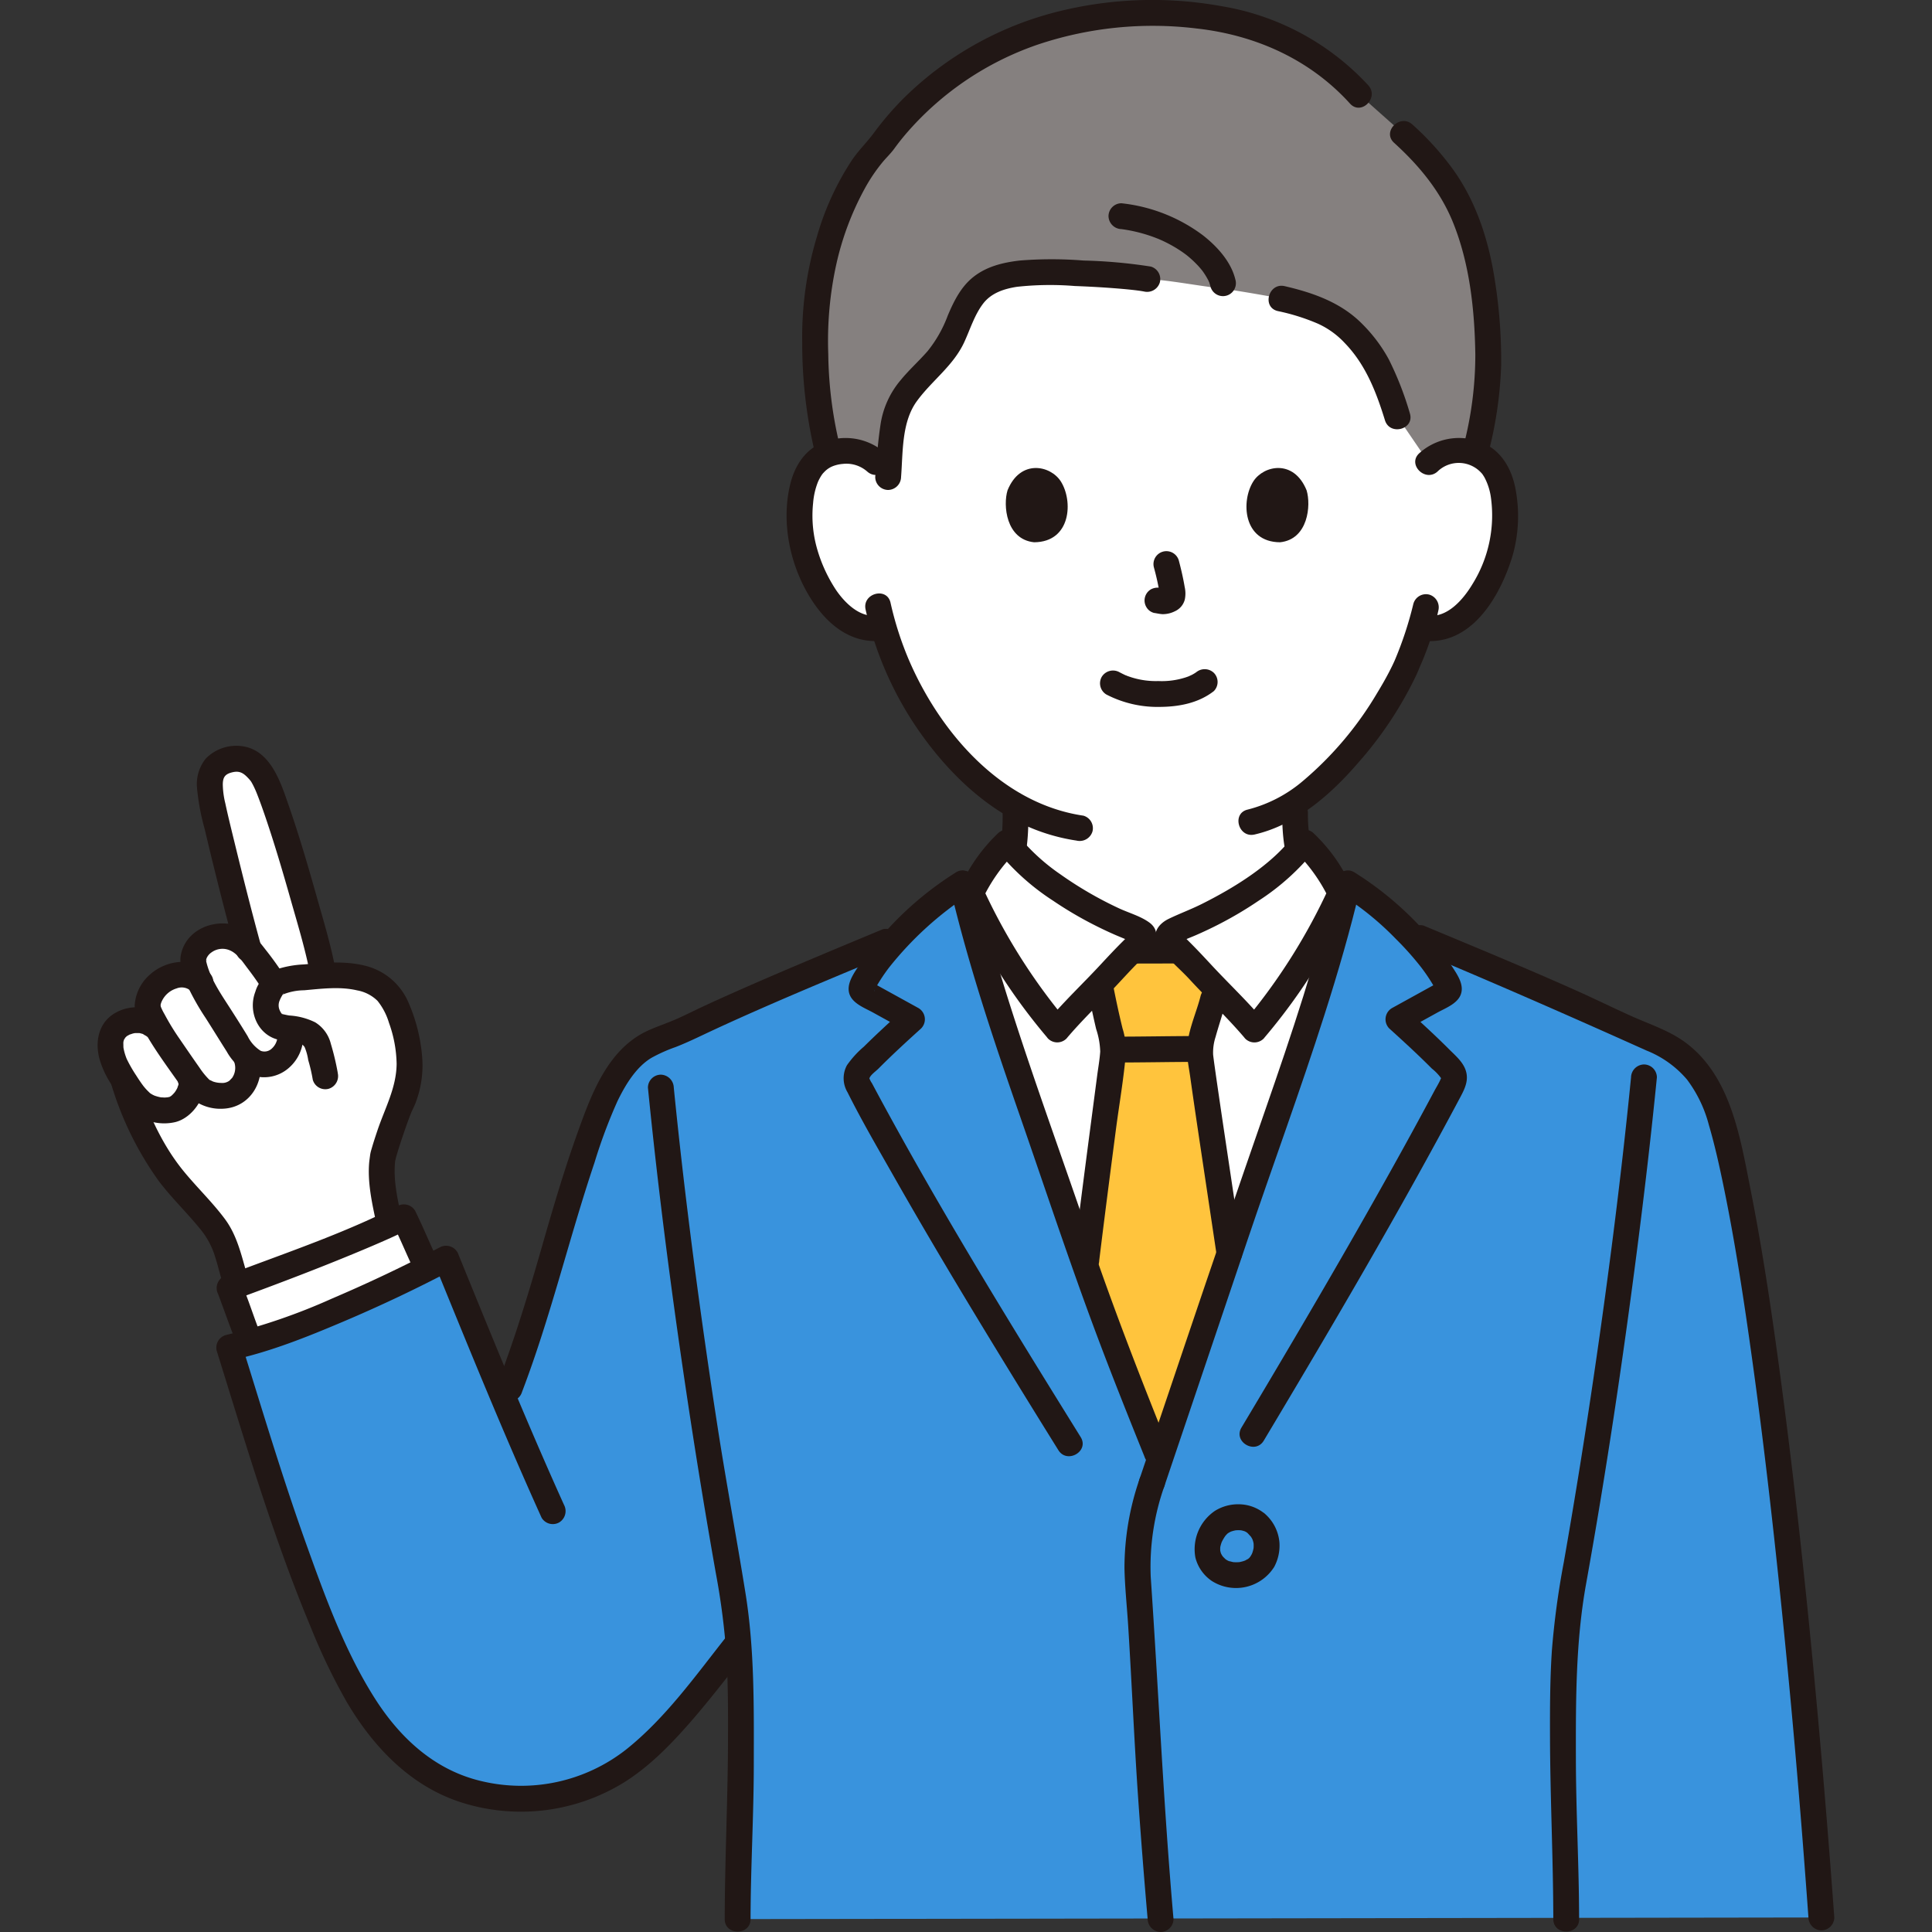 <!DOCTYPE svg PUBLIC "-//W3C//DTD SVG 1.1//EN" "http://www.w3.org/Graphics/SVG/1.1/DTD/svg11.dtd">
<!-- Uploaded to: SVG Repo, www.svgrepo.com, Transformed by: SVG Repo Mixer Tools -->
<svg width="64px" height="64px" viewBox="-18.13 0 358.764 358.764" xmlns="http://www.w3.org/2000/svg" fill="#000000">
<rect x="-18.13" y="0" width="358.764" height="358.764" fill="#333333" stroke="none"/>
<g id="SVGRepo_bgCarrier" stroke-width="0"/>
<g id="SVGRepo_tracerCarrier" stroke-linecap="round" stroke-linejoin="round"/>
<g id="SVGRepo_iconCarrier">
<defs>
<style>.a{fill:#ffffff;}.b{fill:#211715;}.c{fill:#85807f;}.d{fill:#3993dd;}.e{fill:#ffc43d;}</style>
</defs>
<path class="a" d="M241.221,175.122c-.96-.42-14.9-8.46-17.48-14.85-1.3-3.221-1.419-7.353-1.406-11.219,10.952-7.167,19.386-21.8,21-26.186a51.827,51.827,0,0,0,2.344-6.361l.653.11a8.829,8.829,0,0,0,6.812-1.966c4.262-3.487,6.03-8.35,7.109-11.529,1.524-4.488,1.62-11.743-.651-15.68-.76-1.319-2.527-3.566-6.681-3.712a8.017,8.017,0,0,0-5.794,2.121,46.9,46.9,0,0,0-4.782-24.3c-5.819-11.235-18.352-22.13-45.076-22.13-59.333,0-52.68,46.428-52.68,46.428a8.018,8.018,0,0,0-5.8-2.121c-4.153.146-5.92,2.393-6.681,3.712-2.27,3.937-2.174,11.192-.65,15.68,1.079,3.179,2.847,8.042,7.109,11.529a8.657,8.657,0,0,0,7.37,1.844,60.926,60.926,0,0,0,11.566,21.822,48.565,48.565,0,0,0,12.937,11.32c.024,4-.033,8.372-1.405,11.756-2.59,6.39-14.34,13.31-15.3,13.73,0,0,13.043,20.027,42.488,20.027S241.221,175.122,241.221,175.122Z"/>
<path class="b" d="M219.941,150.942c.074,4.05.3,8.588,2.553,12.1a28.387,28.387,0,0,0,6.077,6.416,78.14,78.14,0,0,0,7.327,5.294,33.865,33.865,0,0,0,4.112,2.441,2.473,2.473,0,0,0,3.284-.861,2.421,2.421,0,0,0-.861-3.284,31.694,31.694,0,0,1-3.712-2.185,70.746,70.746,0,0,1-6.292-4.423,42.879,42.879,0,0,1-3.306-2.91,20.687,20.687,0,0,1-2.219-2.514,11.245,11.245,0,0,1-.922-1.572c.261.549-.189-.519-.2-.564-.175-.52-.319-1.051-.442-1.586a30.91,30.91,0,0,1-.595-6.354c-.056-3.085-4.856-3.095-4.8,0Z"/>
<path class="b" d="M154.953,177.2a28.984,28.984,0,0,0,3.958-2.421,58.777,58.777,0,0,0,6.77-5.238,21.907,21.907,0,0,0,5.235-6.481c1.766-3.729,1.916-8.028,1.935-12.083.015-3.089-4.785-3.093-4.8,0a44.226,44.226,0,0,1-.29,5.754,15.255,15.255,0,0,1-1.217,4.36,20.139,20.139,0,0,1-4.721,5.471,51.743,51.743,0,0,1-5.752,4.35,26.742,26.742,0,0,1-3.541,2.143,2.419,2.419,0,0,0-.861,3.284,2.458,2.458,0,0,0,3.284.861Z"/>
<path class="c" d="M251.263,35.164a45.822,45.822,0,0,0-8.819-10.348l-8.187-7.278c-10.614-11.827-24.721-15.1-38.626-15.1a63.017,63.017,0,0,0-39,12.821,56.912,56.912,0,0,0-10.992,11.448c-7.126,6.974-12.812,22.212-12.387,37.323a79.255,79.255,0,0,0,2.491,20.283,9.316,9.316,0,0,1,3.056-.588,8.018,8.018,0,0,1,5.8,2.121l2.3,1.61a85.77,85.77,0,0,1,1-9.211c1.065-6.475,7.784-9.46,10.639-15.24,1.645-3.329,2.624-7.221,5.437-9.59,2.119-1.784,4.946-2.389,7.674-2.676,4.223-.445,18.51.192,23.289,1.074,4.042.227,7.96,1.035,13.725,1.768,3.127.4,8.927,1.422,11.145,1.867,8.723,2.005,12.065,4.183,16.446,10.118,1.679,2.275,3.466,6.427,5.12,11.83l5.765,8.45a8.017,8.017,0,0,1,5.794-2.121,9.509,9.509,0,0,1,2.842.508c1.9-7.559,2.71-13.244,2.416-20.2C257.615,50.682,255.415,42.036,251.263,35.164Z"/>
<path class="b" d="M187.32,128.968a20.66,20.66,0,0,0,9.954,2.3c3.551-.023,7.156-.714,10-2.932a2.412,2.412,0,0,0,0-3.394,2.462,2.462,0,0,0-3.394,0c.716-.557.114-.1-.07.019-.2.129-.41.249-.622.36-.155.082-.9.386-.279.154-.285.107-.568.218-.858.312a14.45,14.45,0,0,1-5.1.681,15.013,15.013,0,0,1-4.867-.655c-.314-.094-.621-.207-.931-.313-.1-.035-.2-.087-.3-.117.6.173.194.087.03.01-.385-.181-.764-.371-1.14-.569a2.453,2.453,0,0,0-3.284.861,2.426,2.426,0,0,0,.861,3.283Z"/>
<path class="b" d="M196.152,105.393a47.537,47.537,0,0,1,1.111,5.084l-.086-.638a3.054,3.054,0,0,1,.019.7l.086-.638a1.7,1.7,0,0,1-.077.315l.242-.573a1.293,1.293,0,0,1-.112.2l.376-.486a1.072,1.072,0,0,1-.166.164l.485-.375a3.355,3.355,0,0,1-.4.213l.573-.242a2.971,2.971,0,0,1-.679.2l.638-.086a2.662,2.662,0,0,1-.637,0l.638.086c-.24-.034-.476-.092-.716-.124a2.649,2.649,0,0,0-1.849.241,2.4,2.4,0,0,0-.861,3.284,2.3,2.3,0,0,0,1.434,1.1c.528.071,1.041.206,1.579.23a5.006,5.006,0,0,0,2.3-.544,3.278,3.278,0,0,0,1.831-2.167,5.511,5.511,0,0,0-.024-2.357c-.277-1.638-.655-3.261-1.077-4.868a2.4,2.4,0,0,0-4.628,1.276Z"/>
<path class="b" d="M168.965,91.051c-.849,2.759-.3,9.105,4.931,9.646,6.908-.042,7.276-7.715,4.95-11.323C176.942,86.42,171.344,85.192,168.965,91.051Z"/>
<path class="b" d="M224.5,91.051c.849,2.759.3,9.106-4.931,9.646-6.908-.042-7.276-7.715-4.951-11.323C216.521,86.42,222.12,85.192,224.5,91.051Z"/>
<path class="b" d="M146.287,84.153a11.1,11.1,0,0,0-12.205-1.72c-3,1.429-4.721,4.384-5.477,7.513-1.775,7.345.086,15.7,4.292,21.926,3.047,4.508,7.453,7.843,13.126,7.058a2.414,2.414,0,0,0,1.676-2.952,2.463,2.463,0,0,0-2.952-1.676c-3.194.442-5.954-2.309-7.6-4.7a27.627,27.627,0,0,1-3.467-7.419,22.427,22.427,0,0,1-.818-8.782,13.519,13.519,0,0,1,.909-3.937,8.686,8.686,0,0,1,.685-1.252c.086-.137.351-.449.1-.153.171-.2.353-.393.542-.579a4.454,4.454,0,0,1,1.405-.906,6.545,6.545,0,0,1,1.869-.427,5.862,5.862,0,0,1,4.519,1.4c2.282,2.072,5.687-1.312,3.394-3.394Z"/>
<path class="b" d="M248.825,87.547a5.663,5.663,0,0,1,8.193.351c.319.33-.1-.185.137.163.132.194.259.389.376.591a11.159,11.159,0,0,1,1.2,3.772,24.154,24.154,0,0,1-3.453,16.082c-1.673,2.773-4.65,6.3-8.307,5.8a2.482,2.482,0,0,0-2.952,1.676,2.417,2.417,0,0,0,1.676,2.952c9.259,1.281,14.677-8,17.017-15.619a26.836,26.836,0,0,0,.676-11.986c-.521-3.237-1.887-6.34-4.643-8.252a11.011,11.011,0,0,0-13.314,1.08c-2.292,2.081,1.111,5.467,3.394,3.394Z"/>
<path class="b" d="M244.333,112.1a67.011,67.011,0,0,1-3.512,10.637c.108-.28.108-.235-.072.151-.092.2-.182.4-.276.592-.243.509-.5,1.012-.76,1.511-.65,1.233-1.345,2.443-2.072,3.632A63.8,63.8,0,0,1,223.8,145.035a25.481,25.481,0,0,1-10.237,5.3c-3.009.693-1.735,5.322,1.276,4.629,7.757-1.786,14.208-7.469,19.268-13.355a69.626,69.626,0,0,0,10.788-16.3c.166-.368.324-.739.478-1.112.04-.1.324-.787.181-.451-.184.433.133-.284.135-.288.137-.311.267-.624.4-.938q.325-.786.624-1.583a50.532,50.532,0,0,0,2.252-7.563,2.459,2.459,0,0,0-1.676-2.952,2.423,2.423,0,0,0-2.952,1.676Z"/>
<path class="b" d="M142.61,113.2a64.053,64.053,0,0,0,9.013,21.217c4.6,6.933,10.658,13.422,17.981,17.512a35.659,35.659,0,0,0,12.176,4.166,2.479,2.479,0,0,0,2.952-1.676,2.417,2.417,0,0,0-1.676-2.952c-15.24-2.245-26.624-15.444-32.431-28.968a60.972,60.972,0,0,1-3.387-10.575c-.681-3.012-5.31-1.737-4.628,1.276Z"/>
<path class="b" d="M235.954,15.841A47.69,47.69,0,0,0,208.627,1.134,72.151,72.151,0,0,0,176.686,2.58a62.308,62.308,0,0,0-26.848,15.5,57.037,57.037,0,0,0-5.668,6.565c-1.274,1.735-2.833,3.24-4.061,5.036a51.421,51.421,0,0,0-6.517,14.181,64.8,64.8,0,0,0-2.755,19.72,88.737,88.737,0,0,0,2.382,20.6c.764,2.991,5.4,1.723,4.628-1.276a76.183,76.183,0,0,1-2.172-17.2,66.273,66.273,0,0,1,1.452-16.436,53.437,53.437,0,0,1,5.263-14.139,31.526,31.526,0,0,1,3.482-5.153c.691-.808,1.449-1.531,2.074-2.393.8-1.105,1.651-2.165,2.552-3.192A56.415,56.415,0,0,1,174.523,8.3a67.175,67.175,0,0,1,29.558-3.008c10.93,1.219,21.039,5.734,28.479,13.946,2.078,2.294,5.465-1.109,3.394-3.394Z"/>
<path class="b" d="M258.243,84.183a74.668,74.668,0,0,0,2.383-16.222A93.98,93.98,0,0,0,259.55,52.67c-1.065-7.363-3.278-14.649-7.57-20.8a52.25,52.25,0,0,0-7.839-8.75c-2.283-2.071-5.688,1.314-3.394,3.4,4.686,4.25,8.614,9.026,10.947,14.8,3.105,7.684,4.011,16.267,4.137,24.49a67.2,67.2,0,0,1-2.216,17.1c-.735,3,3.892,4.28,4.628,1.276Z"/>
<path class="b" d="M195.565,49.5a95.331,95.331,0,0,0-12.491-1.121,74.245,74.245,0,0,0-11.827,0c-3.115.36-6.175,1.089-8.672,3.089-2.291,1.834-3.583,4.479-4.706,7.123a23.559,23.559,0,0,1-3.756,6.623c-1.631,1.863-3.489,3.518-5.051,5.443a16.483,16.483,0,0,0-3.7,8.3c-.48,3.2-.714,6.405-.967,9.626a2.42,2.42,0,0,0,2.4,2.4,2.449,2.449,0,0,0,2.4-2.4c.364-4.641.079-10.184,2.939-14.1,2.8-3.837,6.759-6.538,8.8-10.962,1.091-2.363,1.879-4.994,3.463-7.094,1.527-2.023,3.9-2.791,6.318-3.168a56.64,56.64,0,0,1,10.73-.148c2.465.093,4.929.226,7.388.417,1.116.086,2.232.184,3.345.306q.306.033.611.07c.107.012.913.121.37.044q.568.079,1.133.18a2.467,2.467,0,0,0,2.952-1.676,2.421,2.421,0,0,0-1.676-2.952Z"/>
<path class="b" d="M219.159,57.766a38.7,38.7,0,0,1,7.451,2.344,15.614,15.614,0,0,1,4.963,3.577c3.865,3.985,5.831,9.018,7.476,14.351.908,2.942,5.543,1.687,4.629-1.276a59.026,59.026,0,0,0-3.921-10.044,28.347,28.347,0,0,0-4.79-6.425c-3.943-4.066-9.128-5.9-14.532-7.155-3.006-.7-4.289,3.929-1.276,4.628Z"/>
<path class="b" d="M211.282,51.951c-.79-3.363-3.43-6.229-6.078-8.289a30.672,30.672,0,0,0-15.089-5.918,2.412,2.412,0,0,0-2.4,2.4,2.462,2.462,0,0,0,2.4,2.4,28.259,28.259,0,0,1,7.056,1.9c-.275-.114.343.152.4.177.273.124.544.254.812.387q.723.36,1.421.763.666.385,1.305.813.332.222.655.454c.078.056.594.442.222.155a19.381,19.381,0,0,1,2,1.779q.4.4.767.832c.137.158.268.321.4.483q.165.209-.108-.142.1.135.2.273a13.732,13.732,0,0,1,1.043,1.719c.061.123.109.256.175.376-.321-.586-.1-.274-.045-.086.081.269.174.529.238.8a2.4,2.4,0,0,0,4.629-1.276Z"/>
<path class="a" d="M40.573,175.224c-2.468-9.47-8.057-28.865-10.2-31.588-1.62-2.067-3.551-3.666-7.114-2.15-3.063,1.309-2.565,4.84-1.983,7.758.594,3.034,4.507,18.869,6.777,27.06a6.014,6.014,0,0,0-7.2-2.035c-2.4,1.1-3.329,3.145-3.059,4.624a14.013,14.013,0,0,0,1.107,3.3c-1.515-1.5-4.254-1.491-6.21-.444-2.075,1.111-4.166,4.085-3.143,6.23.447.94,1.025,2.026,1.666,3.12l-.723-.595c-2.636-2.167-7.212-.833-7.956,2.056-.571,2.218.393,4.835,1.628,6.863.173.284.36.593.559.916l.176.543c1.691,5.235,4.982,13.234,9.913,18.935,2.289,2.643,4.931,5.266,7.007,8.1s2.592,5.984,3.605,9.376l.433,1.354c4.933-1.819,19.924-7.4,28.453-11.365l-.235-.738c-.789-3.645-1.66-8.384-1.144-11.472a78.071,78.071,0,0,1,3.484-10.217,18.94,18.94,0,0,0,1.458-8.546c-.365-3.322-1.226-8.071-3.7-11.534a6.979,6.979,0,0,0-2.056-1.853c-2.96-1.814-6.628-1.9-10.107-1.693l-.318-1.392C41.536,179.027,41.136,177.384,40.573,175.224Z"/>
<path class="b" d="M30.333,175.577c-1.777-6.47-3.409-12.982-5-19.5-.561-2.3-1.133-4.6-1.626-6.912a15.666,15.666,0,0,1-.465-3.5c.02-1.3.365-1.947,1.871-2.276,1.422-.31,2.13.314,3.067,1.346.054.06.455.564.234.267-.146-.2-.031-.044,0,.006.057.088.116.175.169.266.153.265.294.535.428.81.08.166.156.335.233.5.038.083.275.631.125.279s.1.246.136.334q.153.381.3.765c.395,1.023.764,2.057,1.122,3.094,1.828,5.3,3.411,10.682,4.94,16.072,1.252,4.41,2.611,8.852,3.51,13.351a2.4,2.4,0,0,0,4.629-1.276c-.846-4.232-2.116-8.41-3.287-12.56-1.625-5.766-3.307-11.531-5.277-17.19-1.562-4.486-3.5-10.618-9.223-10.95a7.928,7.928,0,0,0-6.134,2.36,7.556,7.556,0,0,0-1.633,5.418,42.222,42.222,0,0,0,1.4,7.568c1.825,7.7,3.747,15.378,5.843,23.006.817,2.975,5.449,1.711,4.628-1.276Z"/>
<path class="b" d="M2.585,201.521a60.491,60.491,0,0,0,8.774,17.8c2.321,3.074,5.109,5.742,7.541,8.723a14.946,14.946,0,0,1,2.605,4.411c.642,1.793,1.069,3.655,1.605,5.48.868,2.958,5.5,1.7,4.628-1.276-1.053-3.587-1.833-7.244-4.109-10.3-2.372-3.187-5.259-5.92-7.759-9-4.021-4.948-6.7-11.091-8.657-17.113-.951-2.925-5.588-1.673-4.628,1.276Z"/>
<path class="b" d="M44.593,199.237a47.137,47.137,0,0,0-1.286-5.4,6.512,6.512,0,0,0-2.915-4,12.522,12.522,0,0,0-4.78-1.262c-.477-.069-.937-.192-1.408-.277.279.05-.144-.226.028.041q.216.366-.184-.286a3.164,3.164,0,0,1-.289-.572,2.251,2.251,0,0,1,.026-1.656,5.893,5.893,0,0,1,.478-.961c.6-1.017.2-.228.113-.181a10.858,10.858,0,0,1,3.98-.793c3.2-.288,6.666-.731,9.83.018a7.21,7.21,0,0,1,3.785,1.942,11.954,11.954,0,0,1,2.13,4.083,23.552,23.552,0,0,1,1.421,7.647c-.057,4.463-2.16,8.166-3.564,12.341-.362,1.077-.718,2.157-1.036,3.248-.095.328-.2.657-.265.992-.056.265-.081.53-.117.8.077-.576-.065.442-.1.764-.364,3.8.523,7.756,1.317,11.449.65,3.019,5.278,1.741,4.629-1.276-.711-3.3-1.5-6.8-1.144-10.2.02-.2.052-.462.086-.66s-.221.605-.056.438c.051-.052.057-.26.078-.331.12-.395.222-.795.342-1.19.335-1.1.7-2.2,1.07-3.292.384-1.128.778-2.252,1.2-3.365.09-.236.182-.47.274-.7s.216-.478.029-.081c.24-.508.486-1.01.7-1.53a19.313,19.313,0,0,0,1.3-8.686,31.466,31.466,0,0,0-2.5-10.038,11.8,11.8,0,0,0-8.316-6.986c-3.628-.857-7.434-.518-11.106-.189a19.02,19.02,0,0,0-5.583,1.073,6.358,6.358,0,0,0-3.478,4.012c-1.448,3.779.6,8.33,4.716,8.982,1.255.2,3.7.06,4.445,1.3a9.931,9.931,0,0,1,.662,2.4,30.237,30.237,0,0,1,.847,3.651,2.415,2.415,0,0,0,2.952,1.676,2.462,2.462,0,0,0,1.676-2.952Z"/>
<path class="b" d="M14.992,201.181c.113.4.034-.453.023.112-.011.581.116-.237-.018.171-.041.127-.322.818-.085.349-.123.244-.244.486-.389.718-.074.116-.153.228-.23.342.019-.028.238-.287.063-.08-.151.178-.307.351-.475.514-.093.089-.19.172-.286.258.072-.065.4-.242.046-.045-.074.041-.15.089-.222.135-.3.195-.191.046.059-.009-.127.028-.713.184-.476.137s-.413.024-.539.025c-.1,0-.952-.058-.484,0a6.689,6.689,0,0,1-.895-.19c-.147-.041-.29-.089-.436-.135-.018-.006-.366-.139-.133-.043.253.105-.164-.084-.219-.112-.1-.051-.192-.1-.286-.16-.123-.074-.242-.152-.359-.235.086.061.32.294.01-.009-.206-.2-.416-.4-.611-.61s-.355-.406-.526-.615c-.252-.308.176.241-.066-.084-.073-.1-.145-.2-.216-.295-.379-.526-.736-1.067-1.083-1.614a26.11,26.11,0,0,1-1.752-3.055c-.013-.028-.166-.419-.058-.136-.046-.12-.09-.241-.132-.362-.1-.281-.188-.565-.262-.854-.043-.163-.073-.328-.114-.491-.014-.056-.076-.47-.031-.1-.04-.324-.023-.648-.039-.973,0-.067.038-.478-.017-.075a3.42,3.42,0,0,1,.07-.349,3.116,3.116,0,0,0,.1-.357c.023-.231-.055.146-.084.188.092-.133.487-.675.075-.215.153-.17.311-.328.472-.489.121-.122.317-.158-.077.054.1-.055.2-.132.3-.192s.211-.111.312-.172c.368-.225-.256.042,0-.012.235-.049.464-.158.7-.213.119-.029.244-.042.362-.074.3-.083-.556.013.006.01.249,0,.5,0,.744,0,.163,0,.387.11-.084-.018.119.032.244.047.364.077s.238.074.358.1c.409.1-.157-.146.032.006.124.1.818.523.392.188a2.478,2.478,0,0,0,3.394,0,2.417,2.417,0,0,0,0-3.394,7.933,7.933,0,0,0-8.853-.737C.214,189.8-.521,193.307.326,196.579a17.451,17.451,0,0,0,2.146,4.681,32.483,32.483,0,0,0,2.882,4.109,9.21,9.21,0,0,0,9.014,3.012c3.366-.786,6.212-5.082,5.252-8.476a2.4,2.4,0,0,0-4.628,1.276Z"/>
<path class="b" d="M20.828,180.737c-2.932-3.223-8.152-2.47-11.122.247a8.228,8.228,0,0,0-2.824,5.686c-.012,2.078,1.315,4.037,2.333,5.77,1.669,2.839,3.663,5.567,5.563,8.259A17.742,17.742,0,0,0,17.6,204.11a8.456,8.456,0,0,0,5.671,1.775c5.156-.221,7.993-5.266,6.7-10-.815-2.975-5.447-1.712-4.628,1.276a3.267,3.267,0,0,1-.438,3.095c.156-.206-.288.279-.357.346-.194.188,0,.03.041-.006-.086.067-.18.128-.272.186a2.222,2.222,0,0,1-1.342.313,4.643,4.643,0,0,1-1.591-.277,4.385,4.385,0,0,0-.579-.267c-.037-.009-.308-.189.01.025s-.087-.088-.131-.134a13.894,13.894,0,0,1-1.752-2.16c-1.328-1.882-2.628-3.792-3.933-5.688a44.443,44.443,0,0,1-2.575-4.256,10.313,10.313,0,0,1-.734-1.5c.061.2,0-.186,0-.215a2.8,2.8,0,0,1,.276-.8,4.41,4.41,0,0,1,2.69-2.276,2.562,2.562,0,0,1,2.785.585c2.083,2.29,5.47-1.112,3.394-3.394Z"/>
<path class="b" d="M33.367,191.786a3.236,3.236,0,0,1-1.031,2.933,1.961,1.961,0,0,1-2.056.412,6.637,6.637,0,0,1-2.425-2.721c-1.04-1.707-2.11-3.394-3.189-5.076-1.762-2.747-3.753-5.575-4.5-8.8,0-.02-.116-.474-.035-.181s.119-.276.009-.042c-.12.255.187-.612.063-.3a2.541,2.541,0,0,1,.924-1.143,3.447,3.447,0,0,1,3.576-.322c1.3.612,2.219,2.057,3.065,3.167.99,1.3,1.953,2.627,2.817,4.012,1.632,2.615,5.787.208,4.145-2.422a59.443,59.443,0,0,0-3.5-4.9c-1.254-1.615-2.508-3.26-4.411-4.145-4.244-1.976-10.095-.127-11.295,4.751-.505,2.052.308,4.14,1.126,6a45.874,45.874,0,0,0,3.434,6.071c1.309,2.054,2.582,4.131,3.889,6.186a10.4,10.4,0,0,0,4.87,4.462,6.958,6.958,0,0,0,6.65-1.411,7.8,7.8,0,0,0,2.676-6.521c-.156-3.074-4.957-3.092-4.8,0Z"/>
<path class="a" d="M25.276,238.863c4.685-1.724,23.644-8.74,31.6-12.827.88,1.77,2.68,5.95,3.9,8.51l.459.965c-9.834,4.982-23.038,10.9-32.954,13.741-.2-.521-.335-.846-.335-.846-1.24-3.08-3.07-8.37-3.47-9.25Z"/>
<path class="d" d="M320.089,356.067c-4.889-67.555-12.54-127.691-18.721-148.3-1.778-5.926-4.445-9.482-7.408-11.852s-7.889-3.944-11.314-5.6c-11.13-5.377-25.663-11.364-37.072-16.123l-2.174-.908a60.968,60.968,0,0,0-11.217-9.223c-4.983,21.36-13.835,44.417-20.852,65.2q-7.062,20.916-14.126,41.831c-6.279-15.569-10.432-26.048-15.761-41.831-7.017-20.78-15.869-43.837-20.852-65.2a61.724,61.724,0,0,0-11.781,9.811l-2.406,1c-11.408,4.759-25.942,10.746-37.072,16.123-3.425,1.654-7.445,2.43-10.039,5.21a28.992,28.992,0,0,0-6.037,9.852c-8,20.877-9.152,32.518-17.664,54.09-3.684-8.754-7.08-17.172-10.862-26.448C53.517,239.617,35.65,247.8,24.439,250.23c5.588,17.894,11.2,37.143,19.072,55.063,5.472,12.45,12.964,24.054,26.116,27.515a33.586,33.586,0,0,0,29.037-5.333c7.105-5.192,14.93-15.709,19.852-21.926l.477-.6c.6,7.554.453,14.835.453,22.828,0,9.95-.59,17.3-.6,28.59Z"/>
<path class="b" d="M30.264,247.768c-1.3-3.247-2.309-6.621-3.712-9.824l-1.434,3.526c8.616-3.168,17.211-6.416,25.659-10.013,2.467-1.051,4.926-2.129,7.314-3.349l-3.283-.861c1.377,2.8,2.563,5.691,3.9,8.51a2.421,2.421,0,0,0,3.283.861,2.452,2.452,0,0,0,.861-3.284c-1.336-2.819-2.522-5.71-3.9-8.51a2.441,2.441,0,0,0-3.283-.861c-8.864,4.528-18.393,7.883-27.716,11.358q-2.053.766-4.111,1.52a2.453,2.453,0,0,0-1.434,3.526c-.242-.552-.106-.257.021.08.106.283.213.566.318.85.3.818.6,1.639.9,2.458.645,1.77,1.291,3.54,1.991,5.289a2.474,2.474,0,0,0,2.952,1.676,2.416,2.416,0,0,0,1.676-2.952Z"/>
<path class="a" d="M199.025,173.309a.747.747,0,0,0-.2.207h-4.637a5.973,5.973,0,0,0-2.054-1.162c-10.564-4.25-19.379-10.731-23.24-15.921-3.808,3.5-5.018,6.21-7.5,10.953,5.086,20.413,13.392,42.17,20.047,61.878,5.329,15.783,9.482,26.262,15.761,41.832q7.063-20.916,14.126-41.832c6.688-19.806,15.043-41.68,20.123-62.181-2.371-4.557-3.61-7.224-7.337-10.65-3.86,5.19-12.675,11.671-23.24,15.921A9.193,9.193,0,0,0,199.025,173.309Z"/>
<path class="a" d="M214.812,191.178a103.443,103.443,0,0,0,16-25.333c-1.984-3.828-3.319-6.308-6.7-9.412-3.86,5.19-12.675,11.671-23.24,15.921a5.984,5.984,0,0,0-2.054,1.162c-.253.471.239.885.471,1.255.363.581,2.148,2.074,5.185,5.407C207.924,183.96,211.96,187.771,214.812,191.178Z"/>
<path class="a" d="M178.2,191.178a103.473,103.473,0,0,1-16-25.333c1.985-3.828,3.319-6.308,6.695-9.412,3.861,5.19,12.676,11.671,23.24,15.921a5.973,5.973,0,0,1,2.054,1.162c.253.471-.239.885-.47,1.255-.364.581-2.148,2.074-5.185,5.407C185.085,183.96,181.049,187.771,178.2,191.178Z"/>
<path class="e" d="M199.454,176.511c-2.608.008-4.777.014-7.413.016-.864.856-2.041,2.038-3.51,3.651-.787.864-1.605,1.729-2.433,2.591.582,3.019.99,4.927,1.632,7.674.1.483.224.949.345,1.432a13.253,13.253,0,0,1,.518,3.175c0,.616-3.02,22.655-5.134,40.092,4.424,12.7,8.279,22.4,13.746,35.954l12.957-38.369c-2.658-17.775-5.471-36.348-5.454-37.332a19.339,19.339,0,0,1,1.242-5.625c.744-2.285,1.2-4.283,1.688-6.248-1.074-1.109-2.142-2.228-3.159-3.344-1.482-1.626-2.666-2.814-3.531-3.672Z"/>
<path class="b" d="M189.326,197.3c4.969,0,9.938-.109,14.908-.111a2.4,2.4,0,0,0,0-4.8c-4.97,0-9.939.109-14.908.111a2.4,2.4,0,0,0,0,4.8Z"/>
<path class="b" d="M184.018,184.611q.643,3.248,1.4,6.47a14.611,14.611,0,0,1,.758,4.184c-.1,1.483-.37,2.972-.563,4.444-.886,6.783-1.786,13.565-2.659,20.349q-.9,7-1.762,14.009a2.413,2.413,0,0,0,2.4,2.4,2.459,2.459,0,0,0,2.4-2.4c.991-8.115,2.041-16.223,3.1-24.329.625-4.764,1.471-9.555,1.866-14.345a13.874,13.874,0,0,0-.631-4.4c-.629-2.538-1.174-5.1-1.682-7.663a2.424,2.424,0,0,0-2.953-1.676,2.448,2.448,0,0,0-1.676,2.952Z"/>
<path class="b" d="M200.664,174.112q-4.42.007-8.841.019a2.4,2.4,0,1,0,0,4.8q4.421-.009,8.841-.019a2.4,2.4,0,0,0,0-4.8Z"/>
<path class="b" d="M212.474,232.077q-1.737-11.623-3.476-23.248-.64-4.32-1.266-8.644-.22-1.541-.433-3.083c-.025-.185.056.441-.007-.053l-.057-.445c-.033-.261-.072-.523-.094-.785a9.411,9.411,0,0,1,.459-3.279c.583-2.107,1.3-4.167,1.838-6.29.754-3-3.874-4.275-4.629-1.276-.852,3.385-2.635,6.99-2.5,10.536.058,1.481.371,2.979.577,4.443.9,6.405,1.873,12.8,2.83,19.2q1.064,7.1,2.127,14.2a2.416,2.416,0,0,0,2.952,1.676,2.46,2.46,0,0,0,1.676-2.952Z"/>
<path class="b" d="M193.461,274.7a50.587,50.587,0,0,0-2.782,16.5c.073,3.537.459,7.083.683,10.612.682,10.781,1.125,21.572,1.876,32.35q.774,11.109,1.748,22.2a2.463,2.463,0,0,0,2.4,2.4,2.418,2.418,0,0,0,2.4-2.4c-1.861-21.155-2.784-42.353-4.23-63.534a44.89,44.89,0,0,1,2.534-16.858c.959-2.944-3.674-4.2-4.629-1.276Z"/>
<path class="b" d="M145.767,172.568c-7.433,3.1-14.874,6.183-22.263,9.385-3.689,1.6-7.366,3.227-11.015,4.916-1.712.793-3.4,1.661-5.125,2.413-1.681.731-3.424,1.309-5.1,2.063-7.45,3.358-10.5,11.642-13.074,18.8s-4.7,14.424-6.789,21.721c-2.447,8.548-5.052,17.03-8.225,25.341a2.419,2.419,0,0,0,1.676,2.952,2.454,2.454,0,0,0,2.953-1.676c5.329-13.957,8.717-28.487,13.473-42.627a96.278,96.278,0,0,1,4.258-11.385c1.427-2.945,3.429-6.312,6.307-8.035a29.094,29.094,0,0,1,4.476-2c1.707-.664,3.353-1.433,5.007-2.217,3.5-1.658,7.028-3.247,10.572-4.805,8-3.516,16.076-6.858,24.142-10.222a2.479,2.479,0,0,0,1.676-2.952,2.415,2.415,0,0,0-2.952-1.676Z"/>
<path class="b" d="M229.868,163.429c-3.4,14.528-8.184,28.7-13.076,42.778q-7.478,21.521-14.76,43.1L193.46,274.7c-.99,2.933,3.644,4.192,4.629,1.276q7.7-22.8,15.4-45.6c4.73-14.005,9.848-27.878,14.34-41.964,2.494-7.821,4.8-15.708,6.67-23.7.7-3.005-3.923-4.287-4.629-1.276Z"/>
<path class="b" d="M230.971,166.14a54.991,54.991,0,0,1,10.09,8.2,56.2,56.2,0,0,1,4.583,5.122c.587.753,1.14,1.535,1.66,2.337.261.4.514.813.754,1.23.1.177.2.356.3.535q.107.2.207.4.169.345-.053-.173l.328-1.212c.169-.169.132-.169-.111,0l-.646.356-.861.475-2.368,1.306-4.52,2.493a2.419,2.419,0,0,0-.486,3.77c2.22,2.01,4.43,4.032,6.573,6.125q.677.661,1.345,1.332a8.873,8.873,0,0,1,1.642,1.687c.092.2.119-.057-.03.291-.321.751-.785,1.478-1.17,2.2q-4.035,7.556-8.216,15.033c-5.742,10.293-11.642,20.5-17.619,30.655q-4.952,8.414-9.965,16.788c-1.589,2.658,2.559,5.074,4.144,2.423,12.585-21.054,25.033-42.213,36.547-63.876.831-1.565,1.542-3.1.944-4.889-.528-1.579-1.908-2.728-3.05-3.871-2.506-2.511-5.122-4.91-7.751-7.291l-.486,3.77,6.027-3.325c1.75-.965,4.407-1.885,4.529-4.236.081-1.572-1.04-3.141-1.863-4.411a45.19,45.19,0,0,0-2.986-4.025A61.071,61.071,0,0,0,233.394,162c-2.643-1.615-5.057,2.534-2.423,4.145Z"/>
<path class="b" d="M158.278,164.705c3.405,14.528,8.185,28.7,13.077,42.778,4.723,13.6,9.239,27.283,14.3,40.76,2.8,7.457,5.759,14.852,8.736,22.24a2.475,2.475,0,0,0,2.952,1.676,2.415,2.415,0,0,0,1.676-2.952c-5.282-13.11-10.4-26.268-14.944-39.656-4.75-14-9.846-27.89-14.352-41.974-2.549-7.967-4.9-16-6.812-24.148-.705-3.006-5.334-1.734-4.629,1.276Z"/>
<path class="b" d="M159.381,162a61.093,61.093,0,0,0-15.069,13.352,46.1,46.1,0,0,0-2.9,3.887c-.852,1.3-2.032,2.937-1.952,4.549.117,2.36,2.775,3.269,4.529,4.236l6.027,3.325-.486-3.77c-2.454,2.223-4.9,4.46-7.249,6.79a18.057,18.057,0,0,0-3.144,3.454,5.074,5.074,0,0,0,.113,5.009c2.655,5.313,5.674,10.477,8.607,15.64,6.281,11.061,12.82,21.974,19.453,32.828q5.508,9.015,11.093,17.984c1.626,2.618,5.78.211,4.144-2.423-12.589-20.273-25.138-40.611-36.539-61.584q-1.119-2.058-2.219-4.125a3.754,3.754,0,0,1-.473-.9c-.05-.308-.1.186.048-.136.277-.6,1.179-1.221,1.642-1.687,2.557-2.572,5.23-5.024,7.918-7.457a2.419,2.419,0,0,0-.486-3.77l-4.52-2.493-2.153-1.187-1.076-.594c-.178-.1-.955-.724-.757-.354l.328,1.212c.016.382-.148.321.084-.09.1-.177.193-.357.293-.533.235-.416.483-.824.74-1.226.512-.8,1.059-1.581,1.638-2.333A62.606,62.606,0,0,1,161.8,166.14c2.631-1.609.222-5.762-2.423-4.145Z"/>
<path class="a" d="M214.812,191.178a103.443,103.443,0,0,0,16-25.333c-1.984-3.828-3.319-6.308-6.7-9.412-3.86,5.19-12.675,11.671-23.24,15.921a5.984,5.984,0,0,0-2.054,1.162c-.253.471.239.885.471,1.255.363.581,2.148,2.074,5.185,5.407C207.924,183.96,211.96,187.771,214.812,191.178Z"/>
<path class="a" d="M178.2,191.178a103.473,103.473,0,0,1-16-25.333c1.985-3.828,3.319-6.308,6.695-9.412,3.861,5.19,12.676,11.671,23.24,15.921a5.973,5.973,0,0,1,2.054,1.162c.253.471-.239.885-.47,1.255-.364.581-2.148,2.074-5.185,5.407C185.085,183.96,181.049,187.771,178.2,191.178Z"/>
<path class="b" d="M216.509,192.875a109.671,109.671,0,0,0,12.858-18.7q1.314-2.456,2.512-4.971a17.435,17.435,0,0,0,1.247-2.718c.328-1.191-.45-2.264-.983-3.268a31.467,31.467,0,0,0-6.329-8.479,2.446,2.446,0,0,0-3.769.486c-4.025,5.337-10.918,9.6-17.06,12.667-2,.995-4.088,1.762-6.09,2.731-2.092,1.012-3.315,2.981-1.836,5.135,1.56,2.27,3.865,4.1,5.723,6.12,3.4,3.7,7.087,7.155,10.333,11a2.42,2.42,0,0,0,3.394,0,2.45,2.45,0,0,0,0-3.394c-3.052-3.615-6.506-6.865-9.719-10.332-1.382-1.491-2.766-2.972-4.209-4.4-.39-.386-.773-.779-1.162-1.164-.156-.153-.5-.66-.009.043-.059-.084-.38-.633-.343-.471v1.276l.07-.276-.617,1.059c-.244.286.251-.171.433-.268s.372-.191.562-.277c.808-.364,1.642-.676,2.455-1.03q2.142-.933,4.222-2a69.786,69.786,0,0,0,7.382-4.372,44.009,44.009,0,0,0,10.616-9.621l-3.77.486a31.163,31.163,0,0,1,6.32,8.926v-2.422a109.908,109.908,0,0,1-15.625,24.847,2.465,2.465,0,0,0,0,3.394A2.419,2.419,0,0,0,216.509,192.875Z"/>
<path class="b" d="M179.894,189.481a109.9,109.9,0,0,1-15.624-24.847v2.422a31.173,31.173,0,0,1,6.319-8.926l-3.769-.486a44,44,0,0,0,10.615,9.621,69.971,69.971,0,0,0,7.383,4.372q1.977,1.017,4.014,1.911c.813.356,1.639.681,2.452,1.035.263.115.517.227.772.362.163.087.722.606.433.268l-.617-1.059.07.276v-1.276c.037-.162-.284.387-.343.471.5-.7.147-.2-.008-.043-.39.385-.773.778-1.162,1.164-1.444,1.431-2.828,2.912-4.209,4.4-3.214,3.467-6.668,6.717-9.72,10.332a2.465,2.465,0,0,0,0,3.394,2.42,2.42,0,0,0,3.394,0c2.855-3.382,6.066-6.443,9.1-9.664,1.405-1.494,2.778-3.016,4.227-4.468.7-.7,1.459-1.373,2.1-2.136,1.372-1.643,1.985-3.83-.03-5.3-1.651-1.2-3.817-1.783-5.661-2.647a69.695,69.695,0,0,1-10.889-6.325,37.525,37.525,0,0,1-7.769-7.115,2.446,2.446,0,0,0-3.769-.486,31.529,31.529,0,0,0-6.329,8.479c-.486.916-1.172,1.87-1.026,2.949a10.624,10.624,0,0,0,1.2,2.845q1.245,2.61,2.6,5.163a109.671,109.671,0,0,0,12.858,18.7,2.418,2.418,0,0,0,3.394,0A2.451,2.451,0,0,0,179.894,189.481Z"/>
<path class="b" d="M275.106,356.364c-.017-9.94-.586-19.866-.6-29.806-.017-10.871-.044-21.656,1.887-32.394,3.709-20.63,6.806-41.373,9.483-62.161,1.369-10.629,2.615-21.275,3.672-31.939a2.417,2.417,0,0,0-2.4-2.4,2.452,2.452,0,0,0-2.4,2.4c-1.954,19.714-4.506,39.372-7.437,58.963q-2.331,15.577-5.053,31.093a152.562,152.562,0,0,0-2.2,16.251c-.364,5.367-.373,10.749-.359,16.126.031,11.294.594,22.575.613,33.867,0,3.088,4.805,3.094,4.8,0Z"/>
<path class="b" d="M102.186,201.954c1.967,19.78,4.549,39.5,7.521,59.156q2.348,15.526,5.084,30.99a131.991,131.991,0,0,1,1.994,15.648c.3,5.226.286,10.463.27,15.7-.034,10.978-.591,21.943-.609,32.92-.006,3.089,4.794,3.093,4.8,0,.015-9.535.589-19.056.6-28.59.011-10.665.161-21.322-1.535-31.888-1.661-10.346-3.6-20.646-5.2-31q-2.377-15.316-4.389-30.686c-1.4-10.729-2.664-21.476-3.734-32.243a2.468,2.468,0,0,0-2.4-2.4,2.415,2.415,0,0,0-2.4,2.4Z"/>
<path class="b" d="M244.936,176.512c14.334,5.979,28.532,12.21,42.695,18.574a19.14,19.14,0,0,1,7.508,5.381,24.206,24.206,0,0,1,4.051,8.4c1.049,3.573,1.867,7.216,2.625,10.861,2.26,10.875,3.922,21.878,5.449,32.877,2.039,14.683,3.731,29.415,5.253,44.16q2.7,26.151,4.659,52.372.262,3.464.513,6.927a2.459,2.459,0,0,0,2.4,2.4,2.419,2.419,0,0,0,2.4-2.4q-1.957-27.01-4.63-53.965c-1.559-15.576-3.315-31.133-5.4-46.647-1.559-11.583-3.257-23.165-5.532-34.632-1.917-9.661-3.69-21.1-12.17-27.3-2.983-2.179-6.59-3.328-9.928-4.83-3.464-1.559-6.874-3.238-10.344-4.788-7.627-3.407-15.333-6.634-23.043-9.848l-5.227-2.178a2.415,2.415,0,0,0-2.952,1.676,2.461,2.461,0,0,0,1.676,2.952Z"/>
<path class="b" d="M213.467,284.621c.267.24.482.531.742.773-.243-.321-.294-.383-.15-.185.046.067.091.134.135.2.074.117.143.236.208.359.1.191.207.608-.024-.107.045.14.105.276.148.417a5.423,5.423,0,0,1,.184.834l-.086-.638a6.032,6.032,0,0,1,0,1.513l.086-.638a6.806,6.806,0,0,1-.173.838c-.033.117-.069.234-.108.349s-.231.587-.035.122,0-.017-.054.091-.109.208-.169.309-.116.185-.176.277c-.248.384.42-.482.141-.178-.1.107-.5.65-.644.626.016,0,.556-.389.188-.156-.059.038-.117.078-.177.115q-.2.127-.416.235c-.063.032-.128.061-.192.092-.338.167.5-.184.228-.1-.136.044-.269.1-.406.139a6.82,6.82,0,0,1-1,.219l.638-.086a7.121,7.121,0,0,1-1.816.006l.638.086a8.4,8.4,0,0,1-1.4-.358c.723.231.394.171.209.08-.118-.057-.233-.12-.345-.187-.083-.05-.162-.1-.243-.157-.33-.212.512.441.129.1a8.516,8.516,0,0,1-.624-.622c-.283-.311.343.508-.006-.014-.067-.1-.13-.2-.189-.307s-.107-.207-.161-.311c-.188-.363.22.622.035.046a4.719,4.719,0,0,1-.171-.751l.086.638a5.253,5.253,0,0,1,0-1.3l-.085.638a5.934,5.934,0,0,1,.2-.905c.043-.141.093-.279.143-.417.162-.456-.243.5-.025.063a9.449,9.449,0,0,1,.461-.829q.12-.189.251-.37a1.034,1.034,0,0,1,.133-.18c-.073.064-.394.477-.133.182.09-.1.178-.2.275-.3s.464-.391.1-.113.041-.019.14-.081c.134-.085.273-.163.415-.235.025-.012.174-.1.195-.092,0,0-.593.226-.273.116.139-.048.276-.1.416-.142a6.366,6.366,0,0,1,.983-.208l-.638.085a6.5,6.5,0,0,1,1.577,0l-.638-.085a5.742,5.742,0,0,1,.662.132c.09.024.18.05.269.079s.5.195.08.016c-.4-.172-.073-.029.019.017s.2.1.294.161.188.122.281.183c.338.221-.459-.376-.132-.1a2.554,2.554,0,0,0,1.7.7,2.4,2.4,0,0,0,1.7-4.1,7.637,7.637,0,0,0-4.9-1.866,8.117,8.117,0,0,0-4.511,1.236,8.608,8.608,0,0,0-3.607,8.656,7.448,7.448,0,0,0,3.058,4.353,8.37,8.37,0,0,0,11.584-2.631,8.38,8.38,0,0,0,.967-4.491,7.947,7.947,0,0,0-2.587-5.257,2.4,2.4,0,1,0-3.394,3.394Z"/>
<path class="b" d="M86.591,279.417c-6.906-15.285-13.216-30.817-19.546-46.346a2.447,2.447,0,0,0-3.525-1.435q-9.78,5.143-19.963,9.486A113.339,113.339,0,0,1,23.8,247.916a2.422,2.422,0,0,0-1.677,2.952c3.591,11.5,7.049,23.052,11.031,34.428,1.972,5.638,4.071,11.233,6.374,16.745A112.364,112.364,0,0,0,46.3,316.124c4.835,8.16,11.567,15.306,20.737,18.413a36.436,36.436,0,0,0,30.646-3.512c4.693-2.921,8.6-6.921,12.226-11.052,3.6-4.107,6.915-8.446,10.3-12.727a2.477,2.477,0,0,0,0-3.394,2.415,2.415,0,0,0-3.394,0c-5.755,7.278-11.327,15.154-18.631,20.988a31.6,31.6,0,0,1-27.037,5.876c-8.659-2.063-15.091-8.087-19.747-15.452-5.555-8.788-9.187-18.837-12.677-28.576-4.384-12.236-8.1-24.693-11.974-37.1l-1.676,2.952c7.073-1.556,13.884-4.3,20.533-7.12q10.359-4.392,20.332-9.643l-3.525-1.434c6.486,15.913,12.952,31.83,20.029,47.493a2.418,2.418,0,0,0,3.284.861,2.458,2.458,0,0,0,.861-3.284Z"/>
</g>
</svg>